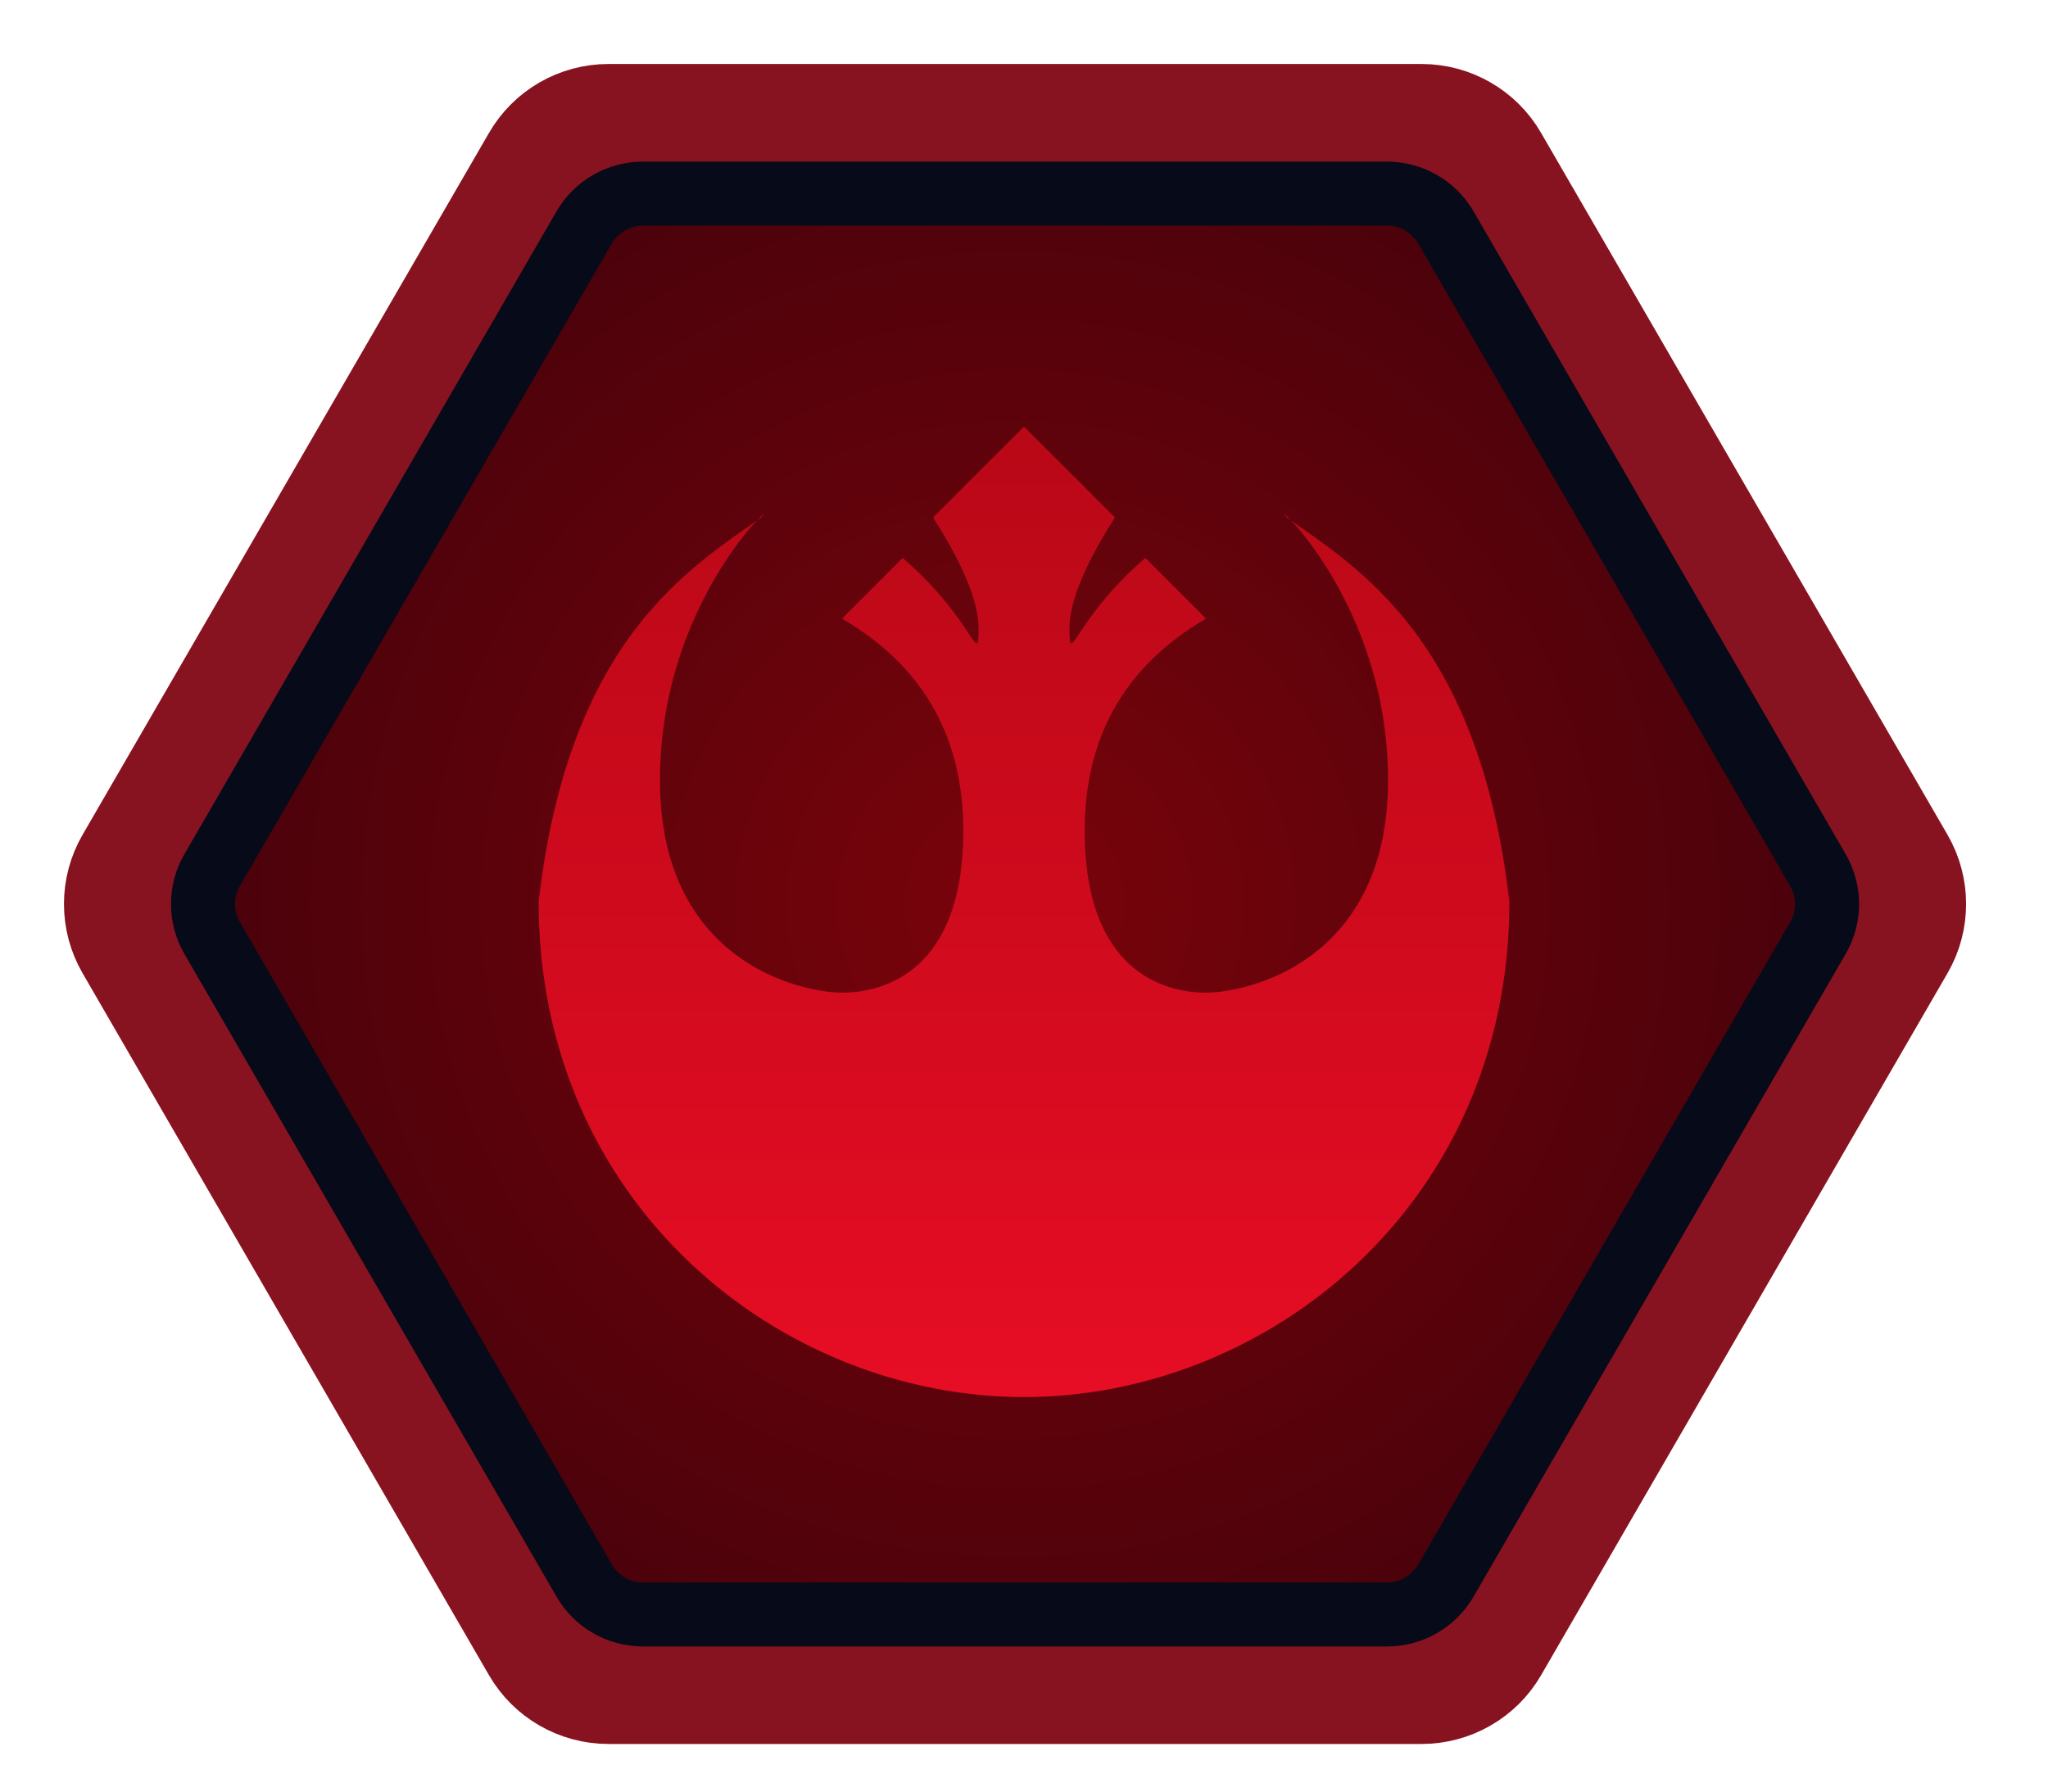 <?xml version="1.0" encoding="UTF-8"?>
<svg width="16px" height="14px" viewBox="0 0 16 14" version="1.1" xmlns="http://www.w3.org/2000/svg" xmlns:xlink="http://www.w3.org/1999/xlink">
    <!-- Generator: Sketch 48.1 (47250) - http://www.bohemiancoding.com/sketch -->
    <title>所有人列表-红方@3x</title>
    <desc>Created with Sketch.</desc>
    <defs>
        <radialGradient cx="50%" cy="50%" fx="50%" fy="50%" r="56.454%" gradientTransform="translate(0.5,0.5),scale(1,0.875),rotate(-90),translate(-0.5,-0.5)" id="radialGradient-1">
            <stop stop-color="#7A030B" offset="0%"></stop>
            <stop stop-color="#4B020B" offset="100%"></stop>
        </radialGradient>
        <linearGradient x1="50%" y1="0.807%" x2="50%" y2="100%" id="linearGradient-2">
            <stop stop-color="#B90817" offset="0%"></stop>
            <stop stop-color="#E70D24" offset="100%"></stop>
        </linearGradient>
    </defs>
    <g id="主界面-copy-2" stroke="none" stroke-width="1" fill="none" fill-rule="evenodd" transform="translate(-136, -67)">
        <g id="顶部-红方" transform="translate(16, 56)">
            <g id="所有人列表-红方" transform="translate(121, 12)">
                <path d="M7.219,-0.789 L12.706,2.387 C12.884,2.49 12.994,2.682 12.994,2.888 L12.994,9.24 C12.994,9.447 12.884,9.638 12.706,9.741 L7.219,12.917 C7.04,13.02 6.82,13.02 6.641,12.917 L1.155,9.741 C0.976,9.638 0.866,9.447 0.866,9.24 L0.866,2.888 C0.866,2.682 0.976,2.49 1.155,2.387 L6.641,-0.789 C6.82,-0.892 7.04,-0.892 7.219,-0.789 Z" id="Combined-Shape-Copy-2" stroke="#881320" fill="#4A020B" fill-rule="nonzero" transform="translate(6.93, 6.064) rotate(-270) translate(-6.93, -6.064) "></path>
                <path d="M7.195,-0.209 L12.217,2.698 C12.381,2.793 12.482,2.968 12.482,3.157 L12.482,8.971 C12.482,9.161 12.381,9.336 12.217,9.43 L7.195,12.337 C7.031,12.432 6.83,12.432 6.666,12.337 L1.643,9.43 C1.48,9.336 1.379,9.161 1.379,8.971 L1.379,3.157 C1.379,2.968 1.48,2.793 1.643,2.698 L6.666,-0.209 C6.83,-0.304 7.031,-0.304 7.195,-0.209 Z" id="Combined-Shape-Copy-2" stroke="#070A18" stroke-width="0.5" fill="url(#radialGradient-1)" fill-rule="nonzero" transform="translate(6.93, 6.064) rotate(-270) translate(-6.93, -6.064) "></path>
                <path d="M7,2.333 L7.711,3.044 C7.474,3.413 7.355,3.703 7.355,3.913 C7.355,4.229 7.395,3.834 7.948,3.36 C8.106,3.518 8.264,3.676 8.422,3.834 C7.79,4.203 7.474,4.756 7.474,5.493 C7.474,6.599 8.106,6.757 8.422,6.757 C8.738,6.757 9.844,6.52 9.844,5.098 C9.844,3.676 8.884,2.861 9.054,3.044 C9.607,3.439 10.555,3.992 10.792,6.046 C10.792,8.416 8.896,9.917 7,9.917 C7,7.363 7,4.835 7,2.333 Z M7,2.333 C7,4.835 7,7.363 7,9.917 C5.104,9.917 3.208,8.416 3.208,6.046 C3.445,3.992 4.393,3.439 4.946,3.044 C5.116,2.861 4.156,3.676 4.156,5.098 C4.156,6.52 5.262,6.757 5.578,6.757 C5.894,6.757 6.526,6.599 6.526,5.493 C6.526,4.756 6.21,4.203 5.578,3.834 C5.736,3.676 5.894,3.518 6.052,3.36 C6.605,3.834 6.645,4.229 6.645,3.913 C6.645,3.703 6.526,3.413 6.289,3.044 L7,2.333 Z" id="Combined-Shape" fill="url(#linearGradient-2)"></path>
            </g>
        </g>
    </g>
</svg>
